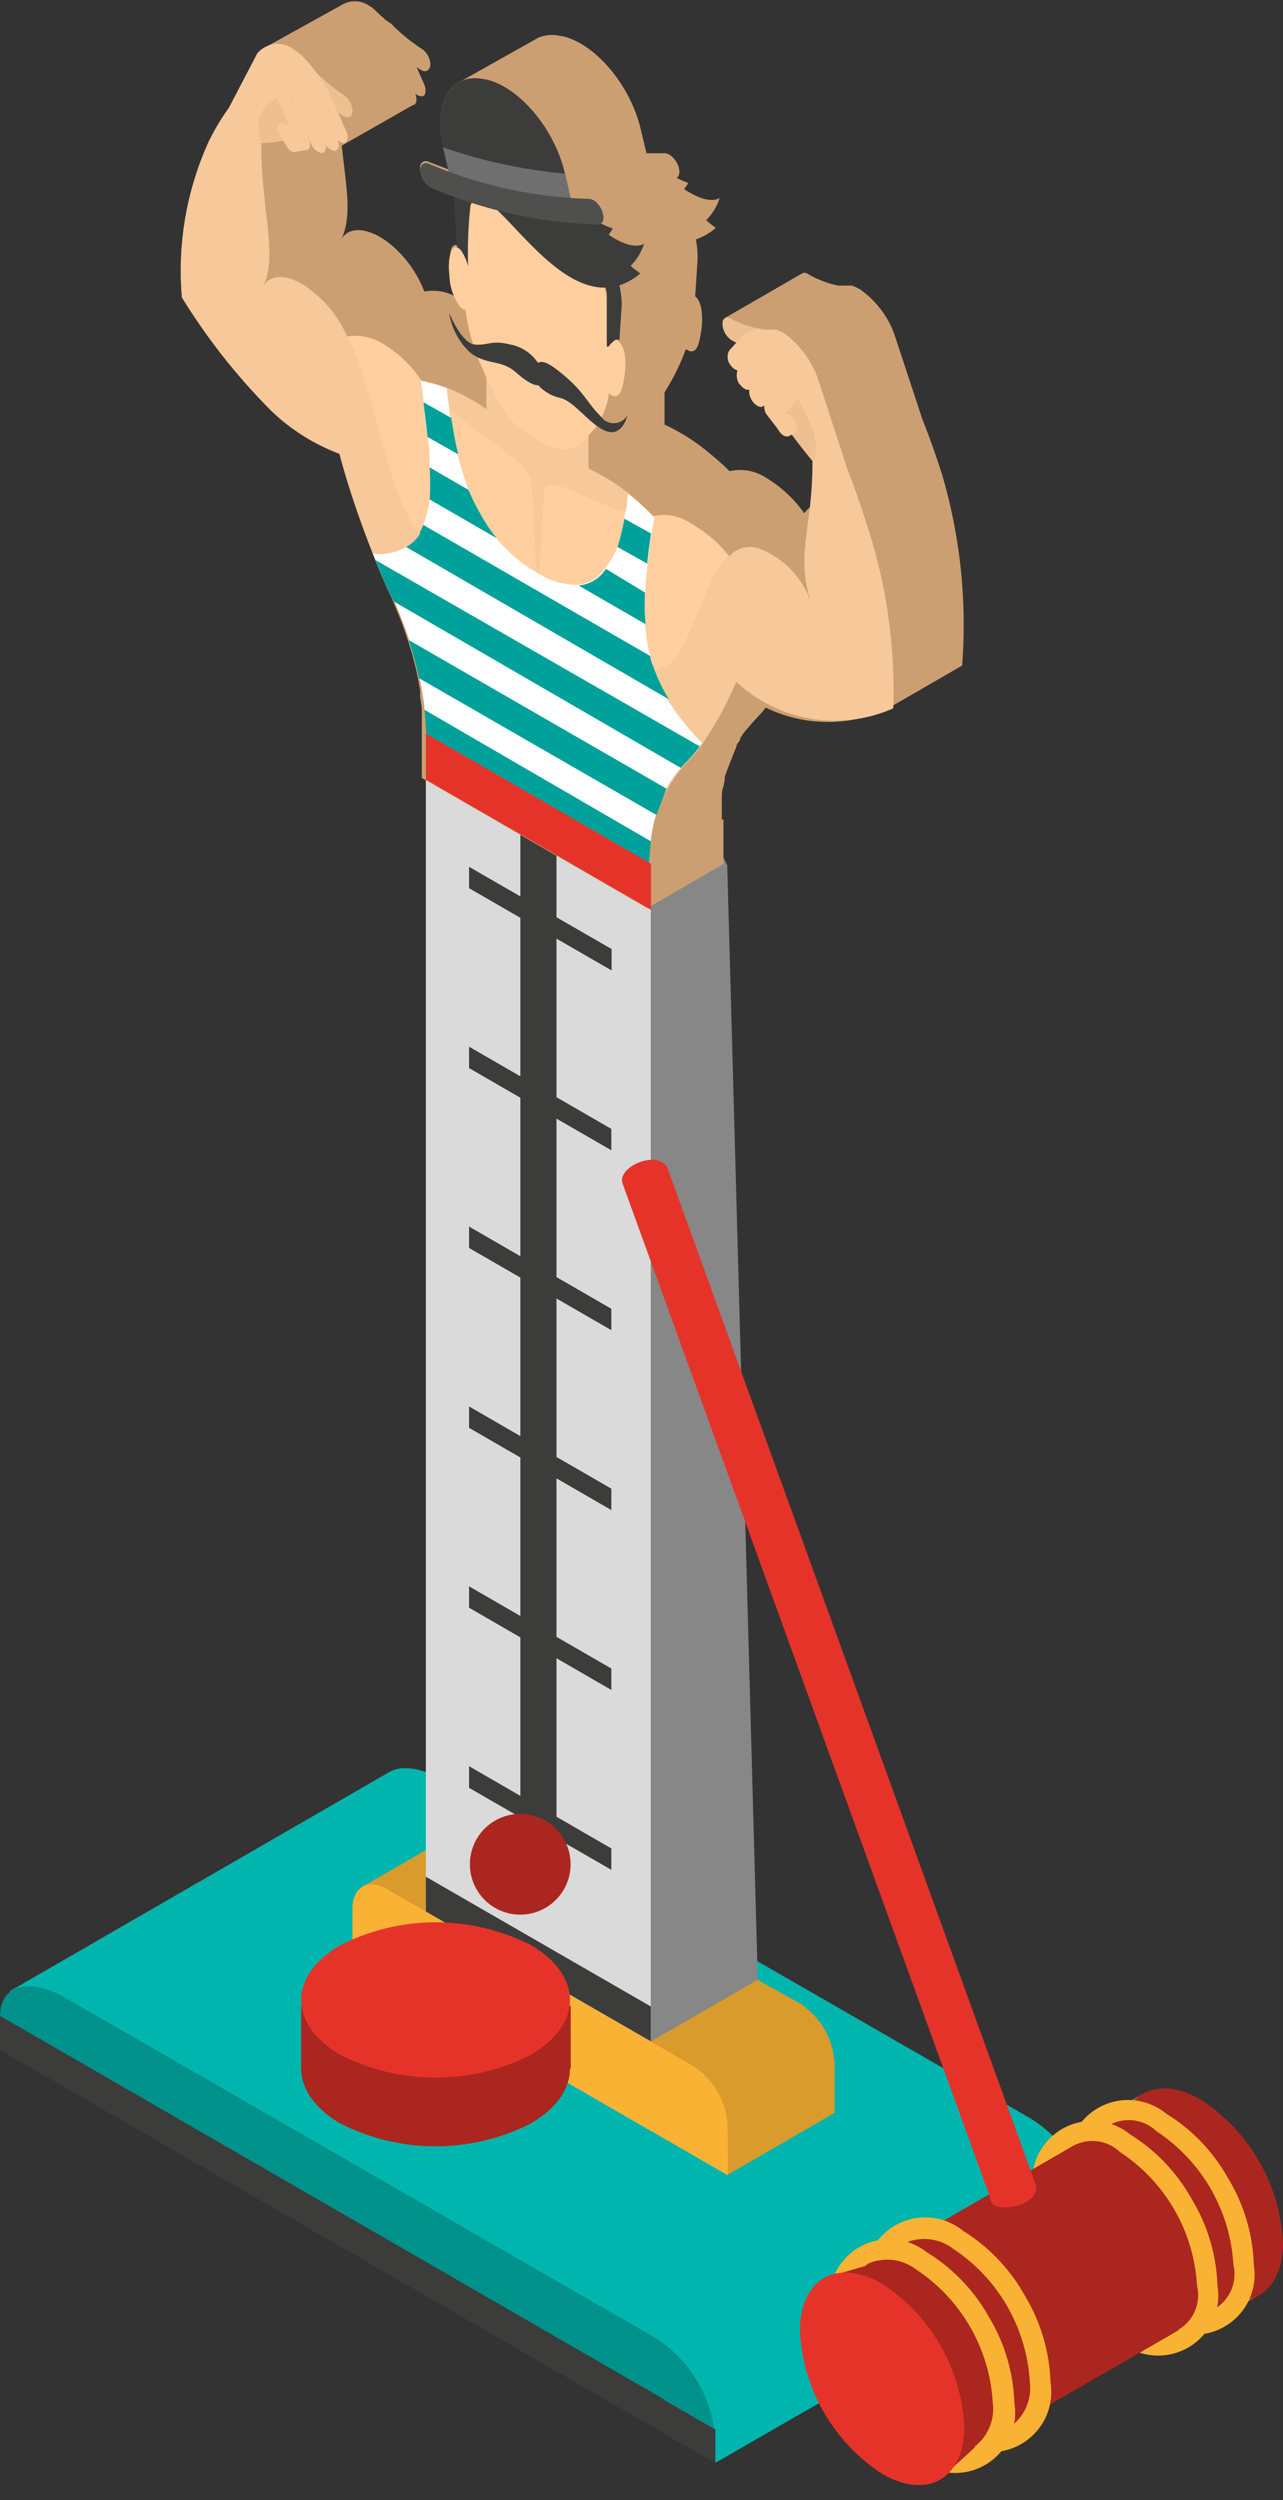 <svg xmlns="http://www.w3.org/2000/svg" viewBox="0 -0.019 54.02 105.209"><rect x="0" y="-0.019" width="54.02" height="105.209" fill="#333333" stroke="none"/><title>Depositphotos_93646728_11</title><g data-name="Layer 2"><g data-name="Layer 1"><path d="M15.86 75.64v1.46l-1.16 7.52 15.43 19L46 94.49v-1.43h-.07A5.43 5.43 0 0 0 43.16 89L18.62 74.88c-1.53-.88-2.76-.54-2.76.76z" fill="#00b5ad"/><path fill="#00b5ad" d="M21.94 84.14l-5.54-9.59L.41 83.78l24.53 14.16-3-13.8z"/><path d="M30.06 102.17L0 84.82c0-1.3 1.23-1.64 2.76-.76L27.3 98.2a5.43 5.43 0 0 1 2.76 3.95z" fill="#00918b"/><path fill="#3c3c3b" d="M30.12 103.64L0 86.25v-1.43l30.12 17.4v1.42z"/><path fill="#d99b2c" d="M15.188 79.423l3.923-2.265 1.825 3.161-3.923 2.265z"/><path d="M22.43 19.24l8.19 17.16 1.28 46.69v.21l1.79 1a3.21 3.21 0 0 1 1.45 2.52v2.08l-3.25-1.88-4.49-1.12-5-4.31-3.07-1.79v-2.08c0-.93.65-1.3 1.45-.84l1.64.95v-1.47l-.94-.54a.44.44 0 0 1 0-.06c0-.56.35-.87.94-1z" fill="#878787"/><path d="M27.4 85.9l4.5-2.6 1.79 1a3.21 3.21 0 0 1 1.45 2.52v2.08l-4.5 2.6z" fill="#d99b2c"/><path fill="#dadada" d="M27.4 89.65l-9.47-5.46V21.84l9.47 5.46v62.35z"/><path fill="#3c3c3b" d="M23.43 79.32l-1.52-.88V35l1.52.88v43.44z"/><path fill="#3c3c3b" d="M27.4 84.42l-9.47-5.46v1.47l9.47 5.46v-1.47z"/><path fill="#3c3c3b" d="M25.74 78.67l-5.99-3.45v-.91l5.99 3.46v.9z"/><path fill="#3c3c3b" d="M25.74 71.1l-5.99-3.46v-.9l5.99 3.46v.9z"/><path fill="#3c3c3b" d="M25.74 63.53l-5.99-3.46v-.9l5.99 3.46v.9z"/><path fill="#3c3c3b" d="M25.74 55.96l-5.99-3.46v-.9l5.99 3.46v.9z"/><path fill="#3c3c3b" d="M25.74 48.39l-5.99-3.46v-.9l5.99 3.46v.9z"/><path fill="#3c3c3b" d="M25.75 40.82l-6-3.46v-.9l6 3.46v.9z"/><path d="M30.65 91.53L14.84 82.4v-2.08c0-.93.65-1.3 1.45-.84l12.9 7.45a3.21 3.21 0 0 1 1.45 2.52z" fill="#f9b233"/><circle cx="21.91" cy="78.44" r="2.12" transform="rotate(-30 21.9 78.448)" fill="#ab261f"/><path d="M39.68 20c-.25-.79-.53-1.59-.85-2.39L37.64 14a4 4 0 0 0-1.44-1.85l-.16-.08-.16-.07h-.58a4.08 4.08 0 0 1-1.3-.5.22.22 0 0 0-.25 0l-3.22 1.86a.3.3 0 0 0-.1.26.87.87 0 0 0 .41.69l.17.08-.32.36a.54.54 0 0 0 .09.6.52.52 0 0 0 .29.21.54.54 0 0 0 .09.59c.12.17.28.25.4.21a.66.66 0 0 0 .14.49c.16.21.37.29.48.17a.55.55 0 0 0 .12.42l.46.6c.12.22.32.33.45.26l.15-.07c.27.36.56.73.86 1.1a17.16 17.16 0 0 1-.11 2 .92.92 0 0 0-.19.18l-.06.07a5.26 5.26 0 0 0-1.6-1.49 2 2 0 0 0-1.54-.28l-.25-.24c-.31-.28-.59-.52-.85-.72a8.45 8.45 0 0 0-1.64-1v-1.36a9.13 9.13 0 0 0 .89-1.8h.05a.37.37 0 0 0 .18.08c.26 0 .34-.34.42-.84s.07-1.23-.25-1.48l.1-1.53a3.92 3.92 0 0 0-.07-.86 2.63 2.63 0 0 0 .84-.49s-.43-.31-.4-.33a2.25 2.25 0 0 0 .56-.93s-.4.35-1.48-.36c-.05 0 .2-.26.14-.28a4.4 4.4 0 0 1-.47-.2c.12-.08.15-.27.07-.5-.11-.3-.36-.53-.56-.54h-.78l-.24-1c-.43-1.86-1.92-3.62-3.31-3.93h-.05a1.55 1.55 0 0 0-.94.06l-3.24 1.82c-.76.34-1.09 1.38-.78 2.74l.24 1-.85-.33c-.23-.09-.39.05-.36.33a.9.9 0 0 0 .48.69l1 .37a3.12 3.12 0 0 0 0 .51l.1 1.62c-.32-.13-.38.44-.29 1.16a4 4 0 0 0 .22 1 2 2 0 0 0-1.33-.22l-.06-.14a4.84 4.84 0 0 0-1.31-1.8c-.89-.75-1.76-.84-2.11-.29.44-1 .18-2.19 0-3.91l3-1.71c.15 0 .19-.25.09-.49a.35.35 0 0 0 .29.12c.16 0 .19-.26.09-.5l-.32-.73.17.12c.22.14.41 0 .41-.22a.83.83 0 0 0-.34-.65A7.44 7.44 0 0 1 16.47.98l-.25-.17-.08-.08L16 .61l-.1-.1-.11-.1-.12-.11-.16-.1a1.07 1.07 0 0 0-1.14 0L11.12 2a1.55 1.55 0 0 0-.28.21L9.65 4.5a9.92 9.92 0 0 0-.85 1.41 13.12 13.12 0 0 0-1.14 6.59 26.1 26.1 0 0 0 3.79 4.75A8.44 8.44 0 0 0 14.3 19c.44 1.51.9 2.91 1.4 4.19l.11.27c.09.22.18.44.27.65s.22.52.34.77v.1l.1.23.08.2c.09.21.18.42.26.63q.15.39.28.79c.08.24.15.47.22.71l.06.23c.06.23.12.45.16.68s.08.39.11.58v.2c0 .18.05.36.07.54v2.95l4.71 2.72 4.78 2.76 3.21-1.86v-1.87h-.07v-.9c0-.12 0-.33.07-.49l.05-.25c0-.11 0-.22.08-.33v-.05l.42-1.06c0-.09.1-.19.15-.27v-.06c.07-.12.15-.23.23-.33l.14-.16c.07-.08.14-.17.22-.25l.18-.2.16-.17.15-.19a6 6 0 0 0 5.05.09l3.22-1.86a22.42 22.42 0 0 0-.83-7.99zm-5.8 1.55z" fill="#cc9f72"/><path d="M14.44 4.85a8.57 8.57 0 0 1-1.6-1.32.74.74 0 0 1-.21-.73c.09-.18.3-.16.47 0A7.5 7.5 0 0 0 14.5 4a.83.83 0 0 1 .34.65c.01.24-.18.35-.4.2z" fill="#edbf91"/><path d="M30.82 14.31a4.62 4.62 0 0 0 1.6.53c.21 0 .3-.2.21-.48a.73.73 0 0 0-.47-.52 4 4 0 0 1-1.4-.46c-.19-.1-.35 0-.34.25a.87.87 0 0 0 .4.68z" fill="#edbf91"/><path d="M14 4.13a1.66 1.66 0 0 1-.27.8 1.58 1.58 0 0 1-.39.41l-.18.12A5.09 5.09 0 0 1 11 6L9.65 4.5l1.19-2.27A1.1 1.1 0 0 1 12.27 2l.16.1.15.11.11.1.1.1.11.11.07.08q.16.18.31.39l.13.19.17.25.19.31z" fill="#f7c899"/><path d="M31.26 14.1a4.07 4.07 0 0 0 .27 1.11 7.45 7.45 0 0 0 .39.86l.18.33a23.47 23.47 0 0 0 2.13 3l1.38.12-1.19-3.64A4 4 0 0 0 33 14l-.16-.08-.15-.06h-.39a1.4 1.4 0 0 0-.31 0h-.13l-.17.05-.19.09z" fill="#f7c899"/><path d="M14 4.13a1.66 1.66 0 0 1-.27.8 1.58 1.58 0 0 1-.39.41l-.18.12A5.09 5.09 0 0 1 11 6L9.65 4.5l1.19-2.27A1.1 1.1 0 0 1 12.27 2l.16.1.15.11.11.1.1.1.11.11.07.08q.16.18.31.39l.13.19.17.25.19.31z" fill="#f7c899"/><path d="M31.26 14.1a4.07 4.07 0 0 0 .27 1.11 7.45 7.45 0 0 0 .39.86l.18.33a23.47 23.47 0 0 0 2.13 3l1.38.12-1.19-3.64A4 4 0 0 0 33 14l-.16-.08-.15-.06h-.39a1.4 1.4 0 0 0-.31 0h-.13l-.17.05-.19.09z" fill="#f7c899"/><path d="M14 4.13a1.66 1.66 0 0 1-.27.8 1.58 1.58 0 0 1-.39.41l-.18.12A5.09 5.09 0 0 1 11 6c-.45-1.48.46-1.74 1.19-2.27a1.16 1.16 0 0 1 .81-.4 1.18 1.18 0 0 1 .59.16l.19.31z" fill="#edbf91"/><path d="M31.26 14.1a4.07 4.07 0 0 0 .27 1.11 7.45 7.45 0 0 0 .39.86l.18.33a23.47 23.47 0 0 0 2.13 3c.45-1-.46-2.27-1.19-3.64a5.76 5.76 0 0 0-.81-1.3 2.49 2.49 0 0 0-.59-.52l-.19.09z" fill="#edbf91"/><path d="M37.61 29.79A6.07 6.07 0 0 1 31 28.67a15.13 15.13 0 0 1-1.4 2.58 6.36 6.36 0 0 1-.74.88 5.86 5.86 0 0 0-1.5 4.17v.9a13.05 13.05 0 0 1-4.69-1.68 22.66 22.66 0 0 1-4.69-3.74v-.92a14.54 14.54 0 0 0-1.35-5.56l-.2-.3c-.26-.55-.5-1.12-.74-1.73-.5-1.28-1-2.68-1.4-4.19a8.44 8.44 0 0 1-2.85-1.79 26.1 26.1 0 0 1-3.78-4.79A13.12 13.12 0 0 1 8.8 5.92a10 10 0 0 1 .85-1.42L11 6c0 2.93.7 4.61.1 6 .35-.56 1.22-.47 2.11.29A4.83 4.83 0 0 1 14.55 14l.06.14a2.23 2.23 0 0 1 1.6.36 5 5 0 0 1 1.53 1.5 7 7 0 0 1 1.1.31 7.79 7.79 0 0 1 1.64.89c.63.43 1.27.94 2.15 1.5s1.52.68 2.14 1a8.42 8.42 0 0 1 1.64 1 14.1 14.1 0 0 1 1.1 1 2 2 0 0 1 1.54.28 5.27 5.27 0 0 1 1.6 1.49l.06-.08a1.15 1.15 0 0 1 1.29-.31 3.68 3.68 0 0 1 2.11 2.16c-.6-2.07.1-2.94.1-5.87l1.38.12c.31.8.6 1.6.85 2.39a22.41 22.41 0 0 1 1.17 7.91z" fill="#f7c899"/><path fill="#f7c899" d="M20.48 18.85v-4.04l4.3 2.48v4.04l-4.3-2.48z"/><path d="M14.55 14l.06.14a.3.3 0 0 1-.06-.14z" fill="#f5c08c"/><path d="M30.71 23.37l-.06.08a.08.08 0 0 0 .06-.08z" fill="#f5c08c"/><path d="M12.91 6.28c-.14 0-.34-.13-.44-.35l-1-2.23.53-.11 1 2.23c.09.18.06.43-.09.46z" fill="#f7c899"/><path d="M32.35 17.51c.15.2.34.27.44.16l1-1.11-.53-.73-1 1.11c-.09.12-.05.37.09.57z" fill="#f7c899"/><path d="M13 5.84c.09.23.06.43-.07.45l-.49.08c-.13 0-.32-.15-.41-.37-.09-.23-.06-.43.07-.45l.49-.07c.16-.03.34.13.41.36z" fill="#f7c899"/><path d="M32.24 16.93a.47.47 0 0 0 .07.53l.49.64c.13.17.32.22.41.1a.47.47 0 0 0-.07-.53l-.49-.67c-.14-.14-.32-.19-.41-.07z" fill="#f7c899"/><path d="M12.5 6.36c-.12.07-.32 0-.45-.25l-.26-.42c-.13-.21-.13-.45 0-.52.12-.07.32 0 .45.25l.26.42c.12.22.12.45 0 .52z" fill="#f7c899"/><path d="M32.77 18.07c.12.22.32.33.45.26l.26-.12c.13-.07.13-.3 0-.52-.12-.22-.32-.34-.45-.27l-.26.12c-.13.08-.13.31 0 .53z" fill="#f7c899"/><path d="M13.57 6.42c-.16 0-.37-.14-.47-.38L12 3.51l.57-.12 1.1 2.53c.1.24.06.46-.1.5z" fill="#f7c899"/><path d="M31.69 16.88c.16.21.37.29.48.17l1.1-1.25-.56-.8-1.1 1.25c-.11.15-.08.41.08.63z" fill="#f7c899"/><path d="M14.11 6.33c-.16 0-.37-.14-.48-.38l-1.15-2.67.52-.12 1.2 2.67c.11.24.07.46-.09.5z" fill="#f7c899"/><path d="M31.15 16.16c.16.21.37.29.47.17L32.79 15l-.57-.78-1.16 1.33c-.06.13-.06.45.09.61z" fill="#f7c899"/><path d="M14.5 6c-.15 0-.37-.14-.48-.37l-.28-.65L13 3.33l-.09-.2.37-.08.13.19.17.25.19.31.2.33.59 1.33c.13.24.1.47-.06.54z" fill="#f7c899"/><path d="M30.76 15.35c.15.21.37.29.48.17l.28-.32.71-.79.09-.1-.32-.49h-.13l-.17.05-.19.09-.2.11-.59.65a.54.54 0 0 0 .04.63z" fill="#f7c899"/><path d="M22.62 18.47c.88.51 1.26.58 1.73.23a5.66 5.66 0 0 0 .71-.71 3.28 3.28 0 0 0 .58-1.46l.05.05a.38.38 0 0 0 .18.08c.26 0 .34-.34.42-.84s.07-1.23-.25-1.48a.34.34 0 0 0-.5 0v-1.73a2.74 2.74 0 0 0-1.24-2.16L21 8.51c-.69-.4-1.42-.35-1.42.44v1.64c-.14-.32-.19-.13-.37-.2s-.38.44-.29 1.16a2.39 2.39 0 0 0 .44 1.33.55.55 0 0 0 .18.13h.05a9.1 9.1 0 0 0 .57 2.13c.28.65.5 1.14.71 1.53a3.73 3.73 0 0 0 1.75 1.8z" fill="#ffcf9f"/><path d="M25.45 11.91a2.38 2.38 0 0 1 .1.43 1.81 1.81 0 0 1 0 .25v1.98h.07a1.16 1.16 0 0 1 .27-.27.17.17 0 0 1 .19 0l.1-1.53a4.19 4.19 0 0 0-.18-1.08 1.38 1.38 0 0 1-.55.22z" fill="#3c3c3b"/><path d="M23.31 7.9c.19-.08 0-.69 0-.65-.39.35-1-.17-2.32-.47a1.48 1.48 0 0 0-1.12.22l-.15.11a2.06 2.06 0 0 0-.58 1.65l.1 1.62a.56.56 0 0 1 .23.23 2.2 2.2 0 0 1 .24.57 17.77 17.77 0 0 1 .1-2.56c.78-1.75 3.94 5.55 7.15 2.87 0 0-.43-.31-.4-.33a2.25 2.25 0 0 0 .56-.93s-.4.36-1.48-.36c-.05 0 .2-.26.14-.28a3.93 3.93 0 0 1-1.45-.9 4.31 4.31 0 0 0-1.02-.79z" fill="#3c3c3b"/><path d="M29.06 22a2 2 0 0 0-1.54-.28c-2.16-.09-4.13-1.84-4.6-1.2 0 0-.28 4.73-.29 4.8 0-.09-.23-5-.26-5.09-.47-1.23-2.47-1.8-4.63-4.23a5 5 0 0 0-1.54-1.49 2.23 2.23 0 0 0-1.6-.36c.69 1 1.33 4.18 2.06 6.29a7.51 7.51 0 0 0 1 2 7 7 0 0 0 2 1.8 6.24 6.24 0 0 0 3 1.29 9.11 9.11 0 0 0 3 2.17 3.08 3.08 0 0 0 2 .46 1.56 1.56 0 0 0 1-.84c.73-1.27 1.37-3.72 2.06-3.91A5.27 5.27 0 0 0 29.06 22z" fill="#ffcf9f"/><path d="M29.57 31.25l-.11.14a5.72 5.72 0 0 1-.63.73 1.45 1.45 0 0 0-.16.18 3.8 3.8 0 0 0-.62.88 4.88 4.88 0 0 0-.44 1.11 6 6 0 0 0-.21 1.1 7.57 7.57 0 0 0-.07.9v.9a13 13 0 0 1-4.69-1.68 22.53 22.53 0 0 1-4.69-3.74v-.92a9.53 9.53 0 0 0-.07-1 10.85 10.85 0 0 0-.22-1.35 12.46 12.46 0 0 0-.44-1.61c-.17-.53-.38-1.06-.61-1.59l-.18-.3c-.22-.47-.42-.95-.62-1.45l-.11-.27a2.25 2.25 0 0 0 1.4-.28 1.54 1.54 0 0 0 .58-.55v-.08a1.57 1.57 0 0 0 .14-.3 4.07 4.07 0 0 0 .27-1.07 10.87 10.87 0 0 0 0-1.35c0-.4 0-.83-.09-1.29s-.11-1-.17-1.46c0-.29-.08-.59-.11-.89a6.41 6.41 0 0 1 1.1.31c0 .3.07.59.1.87 0 .12 0 .25.05.36.08.55.18 1.06.29 1.53a12.75 12.75 0 0 0 .47 1.5 9.21 9.21 0 0 0 .57 1.18 6.45 6.45 0 0 0 .58.84 6 6 0 0 0 1.66 1.44l.14.08a2.89 2.89 0 0 0 1.65.47 1.5 1.5 0 0 0 1.15-.7A3.57 3.57 0 0 0 26 23a9.14 9.14 0 0 0 .29-1.19c0-.09 0-.2.05-.3s.07-.49.1-.76a13.24 13.24 0 0 1 1.1 1c0 .25-.08.51-.12.76-.06.43-.12.85-.16 1.27s-.08.79-.09 1.18a9.17 9.17 0 0 0 0 1.37 7.26 7.26 0 0 0 .23 1.36c0 .19.11.39.18.59a7.25 7.25 0 0 0 .58 1.22 9.77 9.77 0 0 0 1.41 1.75z" fill="#fff"/><path d="M23.78 7.26l.35 1.53L19 7.67l-.35-1.53C18.24 4.28 19 3 20.41 3.32h.05c1.4.32 2.89 2.08 3.32 3.94z" fill="#3c3c3b"/><path d="M23.79 7.29l.35 1.5L19 7.67l-.35-1.49a21.86 21.86 0 0 0 5.14 1.11z" fill="#706f6f"/><path d="M25.17 9.43a19.27 19.27 0 0 1-7-1.54.9.9 0 0 1-.48-.69c0-.28.13-.42.36-.33a18.59 18.59 0 0 0 6.75 1.48c.21 0 .46.24.56.54.11.3.03.54-.19.54z" fill="#4f4f4e"/><path d="M25.31 17.52c-.56-.55-.7-1-1.49-1.68s-1-.67-1.17-.59a1.79 1.79 0 0 0-1.17-.77c-.79-.2-.93.05-1.49 0s-1.08-1.33-1.08-1.34a2.87 2.87 0 0 0 .9 1.69c.69.53 1.29.27 1.91.82.43.38.75.56.94.54a1.76 1.76 0 0 0 .94.54c.61.16 1.22 1.12 1.91 1.39s.9-.63.9-.65a.66.66 0 0 1-1.1.05z" fill="#3c3c3b"/><path d="M27.41 35.39a7.57 7.57 0 0 0-.07.9v.42l-9.4-5.43v-.43a9.53 9.53 0 0 0-.07-1z" fill="#00a19a"/><path d="M28.06 33.17L17.2 26.91a12.46 12.46 0 0 1 .44 1.61l10 5.76z" fill="#00a19a"/><path d="M29.46 31.39a5.72 5.72 0 0 1-.63.73 1.45 1.45 0 0 0-.16.18l-12.08-7-.16-.3c-.22-.47-.42-.95-.62-1.45z" fill="#00a19a"/><path d="M28.16 29.41L17.1 23a1.54 1.54 0 0 0 .58-.55v-.08a1.57 1.57 0 0 0 .14-.3l9.56 5.52c0 .19.11.39.18.59a7.25 7.25 0 0 0 .6 1.23z" fill="#00a19a"/><path d="M20.33 21.79a6.45 6.45 0 0 0 .58.84L18.09 21a10.87 10.87 0 0 0 0-1.35l1.64.95a9.21 9.21 0 0 0 .6 1.19z" fill="#00a19a"/><path d="M27.18 26.25l-2.82-1.63a1.5 1.5 0 0 0 1.15-.7l1.65 1a9.17 9.17 0 0 0 .02 1.33z" fill="#00a19a"/><path d="M19 17.57c.08.55.18 1.06.29 1.53L18 18.37c-.05-.47-.11-1-.17-1.46z" fill="#00a19a"/><path d="M27.41 22.43c-.06.43-.12.85-.16 1.27L26 23a9.14 9.14 0 0 0 .29-1.19z" fill="#00a19a"/><path fill="#e6332a" d="M27.41 38.27l-9.48-5.48v-1.94l9.48 5.48v1.94z"/><path fill="#b17f4a" d="M45.363 89.688l2.745-1.585 4.89 8.47-2.745 1.585z"/><path d="M47.1 90.34c0-2.21 1.55-3.1 3.46-2a7.64 7.64 0 0 1 3.46 6c0 2.21-1.55 3.1-3.46 2a7.64 7.64 0 0 1-3.46-6z" fill="#ab261f"/><path d="M45.44 91.3c0-2.21 1.55-3.1 3.46-2a7.64 7.64 0 0 1 3.46 6c0 2.21-1.55 3.1-3.46 2a7.64 7.64 0 0 1-3.46-6z" fill="#ab261f"/><path d="M51.72 91.67a7.46 7.46 0 0 1 1.07 3.62 2.53 2.53 0 0 1-4.1 2.37A8.06 8.06 0 0 1 45 91.3a2.53 2.53 0 0 1 4.1-2.37 7.46 7.46 0 0 1 2.62 2.74zm-4.89 2.82a6.6 6.6 0 0 0 2.29 2.42 1.69 1.69 0 0 0 2.81-1.62 7.22 7.22 0 0 0-3.24-5.62 1.69 1.69 0 0 0-2.81 1.62 6.59 6.59 0 0 0 .95 3.2z" fill="#f9b233"/><path d="M43.92 92.18c0-2.2 1.55-3.1 3.46-2a7.64 7.64 0 0 1 3.46 6c0 2.2-1.55 3.1-3.46 2a7.64 7.64 0 0 1-3.46-6z" fill="#ab261f"/><path d="M50.19 92.55a7.46 7.46 0 0 1 1.07 3.62 2.53 2.53 0 0 1-4.1 2.37 8.07 8.07 0 0 1-3.67-6.36 2.53 2.53 0 0 1 4.1-2.37 7.46 7.46 0 0 1 2.6 2.74zm-4.89 2.82a6.6 6.6 0 0 0 2.29 2.42 1.69 1.69 0 0 0 2.81-1.62 7.22 7.22 0 0 0-3.24-5.62 1.69 1.69 0 0 0-2.81 1.62 6.59 6.59 0 0 0 .96 3.2z" fill="#f9b233"/><path fill="#ab261f" d="M34.338 96.548l10.817-6.245 4.47 7.742-10.817 6.245z"/><path d="M36.89 96.24c0-2.2 1.55-3.1 3.46-2a7.64 7.64 0 0 1 3.46 6c0 2.21-1.55 3.1-3.46 2a7.64 7.64 0 0 1-3.46-6z" fill="#ab261f"/><path d="M43.16 96.61a7.46 7.46 0 0 1 1.07 3.62 2.53 2.53 0 0 1-4.1 2.37 8.07 8.07 0 0 1-3.67-6.36 2.53 2.53 0 0 1 4.1-2.37 7.47 7.47 0 0 1 2.6 2.74zm-4.89 2.82a6.6 6.6 0 0 0 2.29 2.42 2 2 0 0 0 2 .24 2 2 0 0 0 .8-1.87 7.22 7.22 0 0 0-3.24-5.61 2 2 0 0 0-2-.24 2 2 0 0 0-.8 1.87 6.6 6.6 0 0 0 .95 3.19z" fill="#f9b233"/><path d="M35.36 97.12c0-2.2 1.55-3.1 3.46-2a7.64 7.64 0 0 1 3.46 6c0 2.2-1.55 3.1-3.46 2a7.64 7.64 0 0 1-3.46-6z" fill="#ab261f"/><path d="M41.64 97.49a7.47 7.47 0 0 1 1.07 3.62 2.53 2.53 0 0 1-4.1 2.37 8.07 8.07 0 0 1-3.67-6.36A2.53 2.53 0 0 1 39 94.75a7.47 7.47 0 0 1 2.64 2.74zm-4.89 2.82a6.6 6.6 0 0 0 2.25 2.42 2 2 0 0 0 2 .24 2 2 0 0 0 .8-1.87 7.22 7.22 0 0 0-3.24-5.62 2 2 0 0 0-2-.24 2 2 0 0 0-.8 1.87 6.6 6.6 0 0 0 .99 3.2z" fill="#f9b233"/><path fill="#ab261f" d="M34.69 95.85l4.89 8.47 1.47-1.35-4.44-7.68-1.92.56z"/><path d="M33.68 98.09c0-2.21 1.55-3.1 3.46-2a7.64 7.64 0 0 1 3.46 6c0 2.21-1.55 3.1-3.46 2a7.64 7.64 0 0 1-3.46-6z" fill="#e6332a"/><path d="M41.77 92.68l-15.56-42.9c-.23-.7 1.46-1.42 1.88-.68l15.47 42.68z" fill="#e6332a"/><path d="M43.56 91.78a1 1 0 0 0-1.35-.45 1 1 0 0 0-.45 1.35c.24.45 2.24.1 1.8-.9z" fill="#e6332a"/><path d="M22.34 84.72c2.21 1.28 2.21 3.35 0 4.63a8.85 8.85 0 0 1-8 0c-2.21-1.28-2.21-3.35 0-4.62a8.85 8.85 0 0 1 8-.01z" fill="#ab261f"/><path fill="#ab261f" d="M12.68 84.39h11.35v2.64H12.68z"/><path d="M22.34 81.83c2.21 1.28 2.21 3.35 0 4.63a8.85 8.85 0 0 1-8 0c-2.21-1.28-2.21-3.35 0-4.62a8.85 8.85 0 0 1 8-.01z" fill="#e6332a"/></g></g></svg>